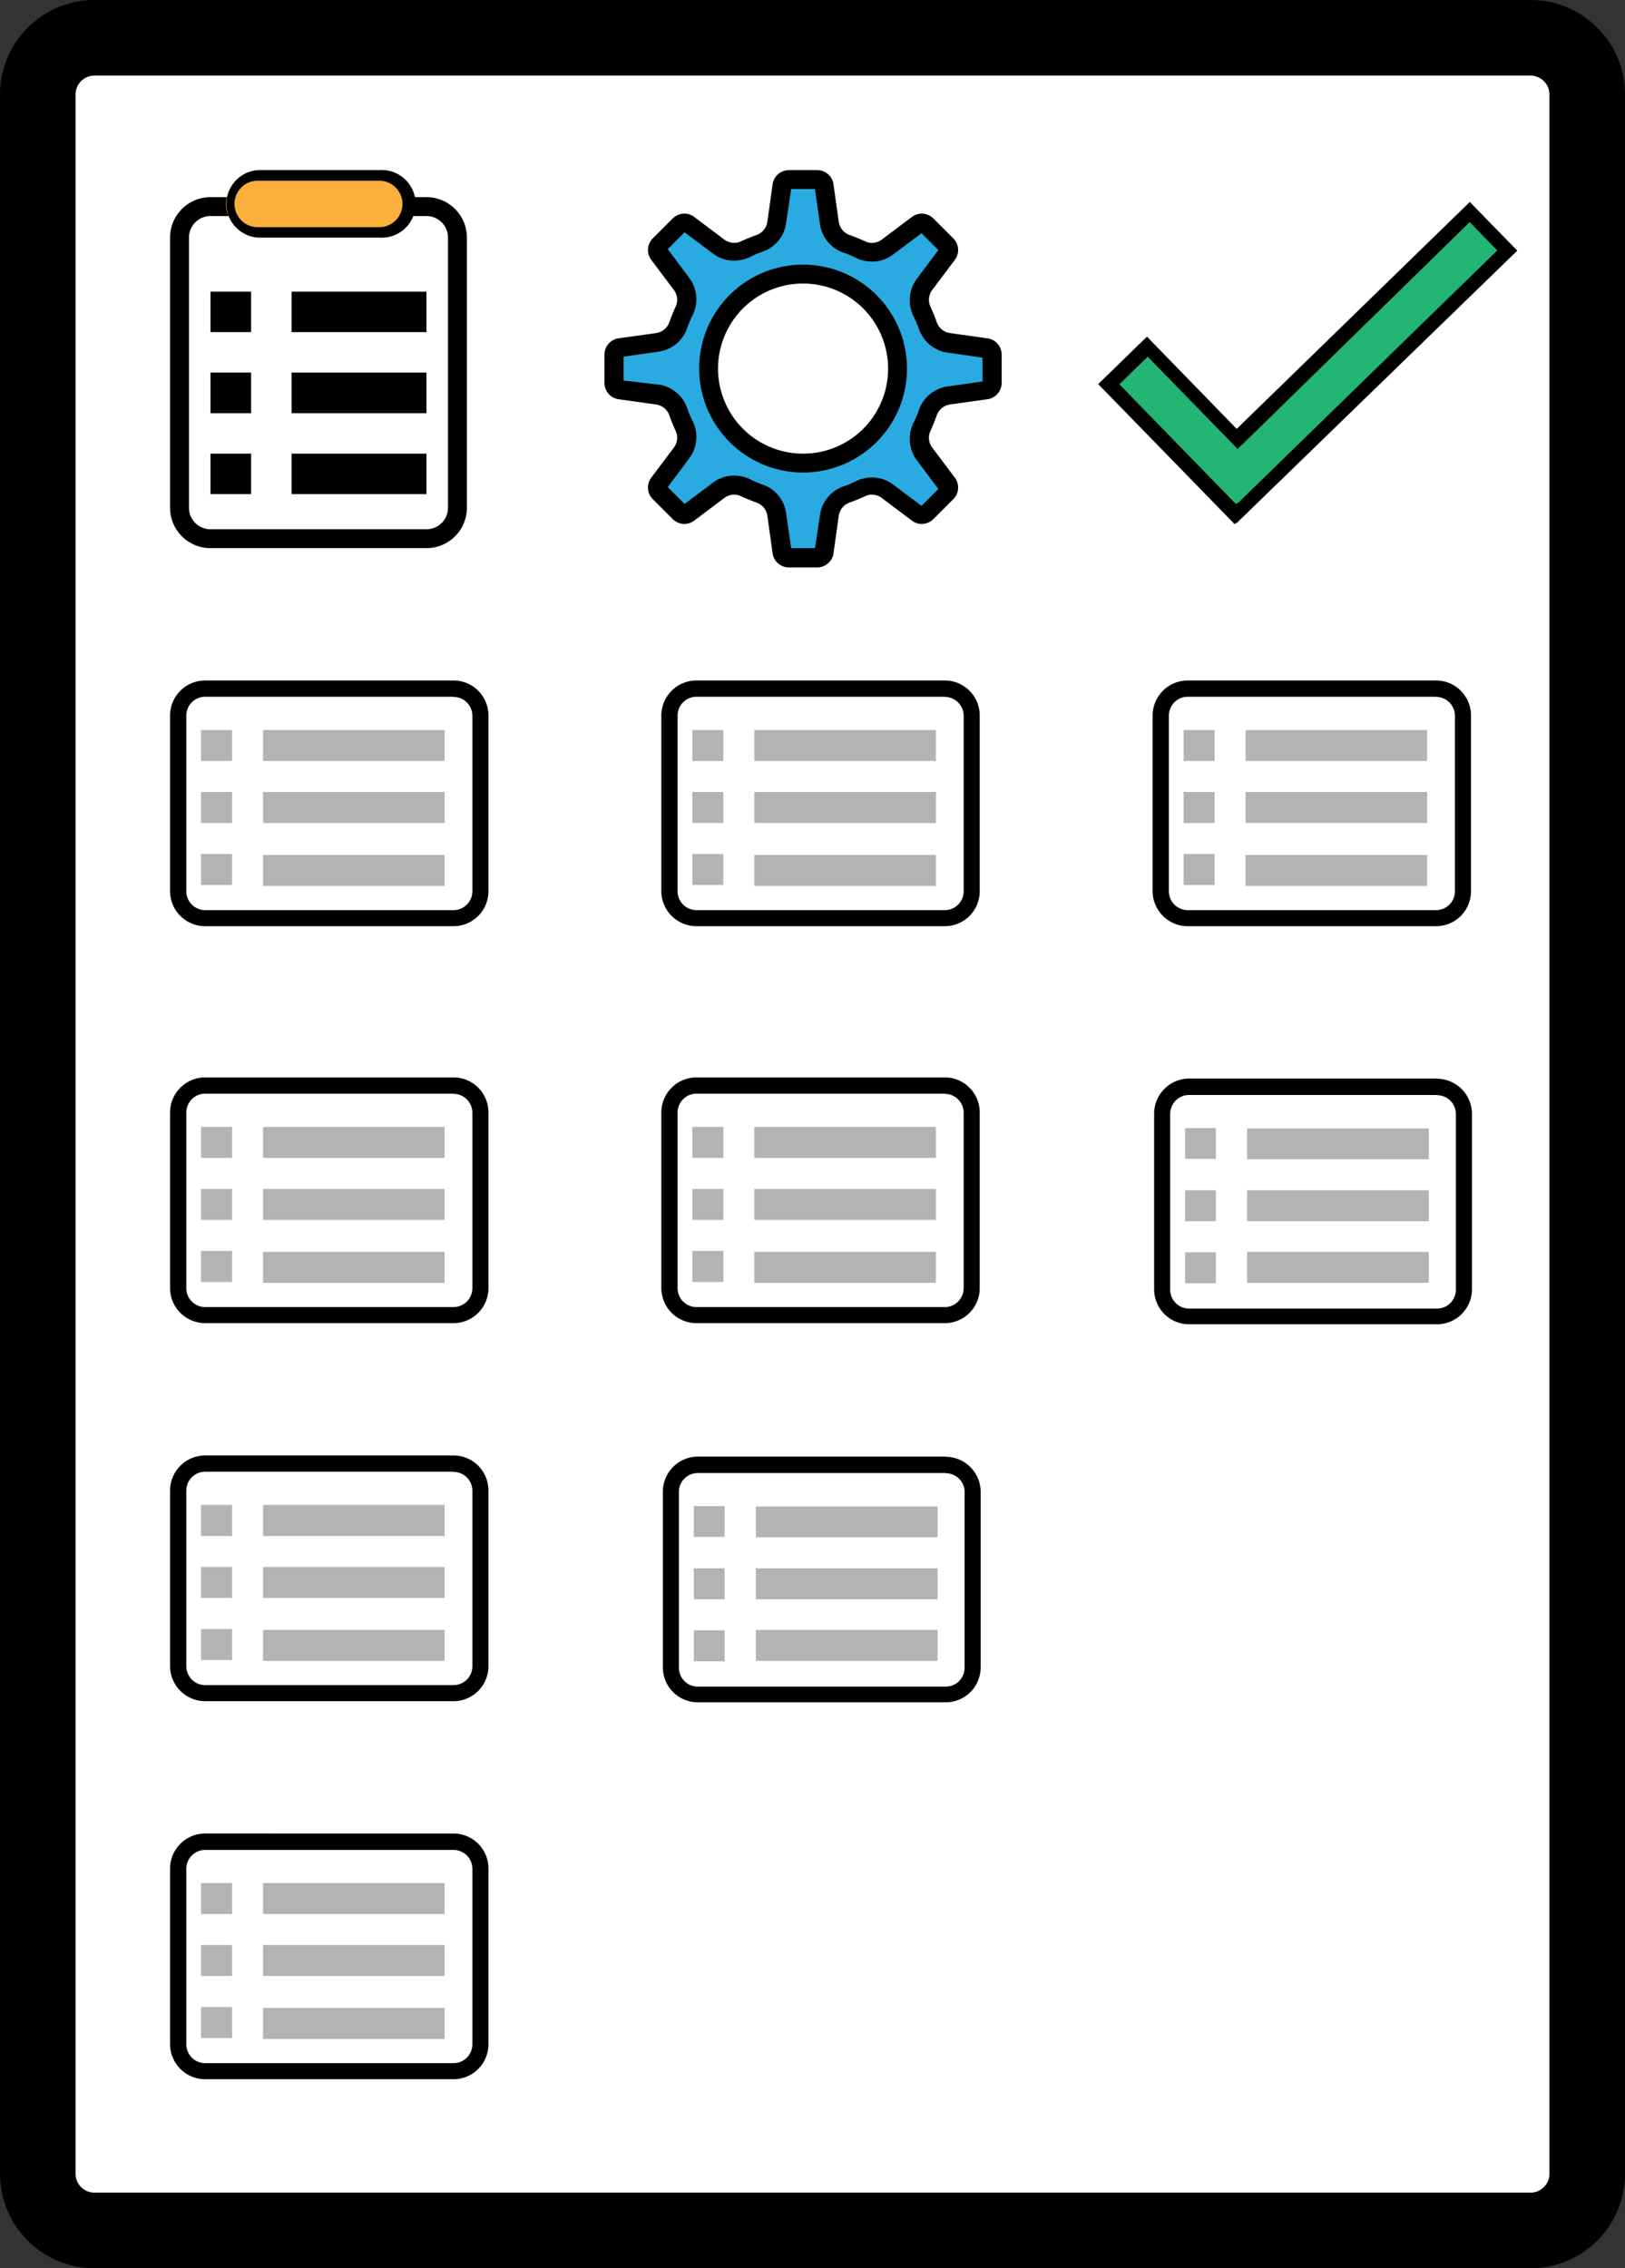 <svg id="Layer_1" data-name="Layer 1" xmlns="http://www.w3.org/2000/svg" viewBox="0 0 86 120"><rect x="0" y="0" width="86" height="120" fill="#333333" stroke="none"/><defs><style>.cls-1{fill:#fff;}.cls-2{fill:#29abe2;}.cls-3{fill:#22b573;}.cls-4{fill:#fbb03b;}.cls-5{fill:#b3b3b3;}</style></defs><title>kanban_peter</title><rect class="cls-1" x="2" y="2" width="82" height="116" rx="3.05"/><path d="M102,8a1,1,0,0,1,1,1.05V119a1,1,0,0,1-1,1H26.05A1,1,0,0,1,25,119V9.05A1,1,0,0,1,26.05,8H102m0-4H26.05A5,5,0,0,0,21,9.05V119a5,5,0,0,0,5.05,5H102a5,5,0,0,0,5-5V9.05A5,5,0,0,0,102,4Z" transform="translate(-21 -4)"/><path class="cls-2" d="M62.75,33.5a.36.36,0,0,1-.36-.31l-.29-2a1.35,1.35,0,0,0-.92-1.09,6.29,6.29,0,0,1-.71-.3,1.48,1.48,0,0,0-.62-.14,1.34,1.34,0,0,0-.81.27l-1.61,1.21a.38.38,0,0,1-.21.07A.36.36,0,0,1,57,31.1L55.9,30a.37.37,0,0,1,0-.47L57.07,28a1.37,1.37,0,0,0,.12-1.43c-.11-.23-.2-.47-.29-.71a1.35,1.35,0,0,0-1.09-.92l-2-.29a.36.36,0,0,1-.31-.36v-1.5a.36.36,0,0,1,.31-.36l2-.29a1.35,1.35,0,0,0,1.09-.92,6.29,6.29,0,0,1,.3-.71A1.39,1.39,0,0,0,57.07,19l-1.21-1.61a.37.37,0,0,1,0-.47L57,15.9a.36.36,0,0,1,.26-.11.34.34,0,0,1,.21.07L59,17.07a1.35,1.35,0,0,0,1.43.12c.23-.11.47-.2.71-.29a1.35,1.35,0,0,0,.92-1.09l.29-2a.36.36,0,0,1,.36-.31h1.5a.36.36,0,0,1,.36.31l.29,2a1.35,1.35,0,0,0,.92,1.09c.24.09.48.18.71.29a1.35,1.35,0,0,0,.62.15,1.29,1.29,0,0,0,.8-.27l1.62-1.21a.34.34,0,0,1,.21-.07.36.36,0,0,1,.26.11L71.1,17a.35.35,0,0,1,0,.47L69.93,19a1.41,1.41,0,0,0-.13,1.43,6.29,6.29,0,0,1,.3.71,1.35,1.35,0,0,0,1.09.92l2,.29a.36.36,0,0,1,.31.36v1.5a.36.36,0,0,1-.31.36l-2,.29a1.35,1.35,0,0,0-1.1.92,6.29,6.29,0,0,1-.3.71A1.41,1.41,0,0,0,69.93,28l1.21,1.61a.35.35,0,0,1,0,.47L70,31.1a.36.36,0,0,1-.26.11h0a.34.34,0,0,1-.21-.07L68,29.93a1.34,1.34,0,0,0-.81-.27,1.48,1.48,0,0,0-.62.14,6.29,6.29,0,0,1-.71.3,1.35,1.35,0,0,0-.92,1.09l-.29,2a.36.36,0,0,1-.36.31Zm.75-15a5,5,0,1,0,5,5A5,5,0,0,0,63.5,18.5Z" transform="translate(-21 -4)"/><path d="M64.13,14l.27,1.88a1.87,1.87,0,0,0,1.25,1.49,4.84,4.84,0,0,1,.66.28,2,2,0,0,0,.84.19,1.85,1.85,0,0,0,1.11-.37l1.51-1.13.89.89-1.13,1.51a1.9,1.9,0,0,0-.18,2,4.84,4.84,0,0,1,.28.66,1.87,1.87,0,0,0,1.49,1.25l1.88.27v1.26l-1.88.27a1.87,1.87,0,0,0-1.49,1.25,4.84,4.84,0,0,1-.28.66,1.9,1.9,0,0,0,.18,2l1.13,1.51-.89.89-1.51-1.13a1.85,1.85,0,0,0-1.11-.37,2,2,0,0,0-.84.19,4.84,4.84,0,0,1-.66.28,1.87,1.87,0,0,0-1.25,1.49L64.13,33H62.87l-.27-1.88a1.87,1.87,0,0,0-1.25-1.49,4.84,4.84,0,0,1-.66-.28,2,2,0,0,0-.84-.19,1.85,1.85,0,0,0-1.11.37l-1.51,1.13-.89-.89,1.13-1.51a1.9,1.9,0,0,0,.18-2,4.84,4.84,0,0,1-.28-.66,1.87,1.87,0,0,0-1.49-1.25L54,24.13V22.87l1.88-.27a1.87,1.87,0,0,0,1.49-1.25,4.84,4.84,0,0,1,.28-.66,1.9,1.9,0,0,0-.18-2l-1.13-1.51.89-.89,1.51,1.13a1.85,1.85,0,0,0,1.11.37,2,2,0,0,0,.84-.19,4.84,4.84,0,0,1,.66-.28,1.87,1.87,0,0,0,1.25-1.49L62.87,14h1.26M63.5,29A5.5,5.5,0,1,0,58,23.5,5.51,5.51,0,0,0,63.5,29m.75-16h-1.5a.87.87,0,0,0-.86.74l-.28,2a.88.88,0,0,1-.59.7c-.26.09-.52.2-.77.31a.79.79,0,0,1-.4.1.87.87,0,0,1-.51-.17l-1.61-1.21a.87.87,0,0,0-.51-.17.9.9,0,0,0-.61.25l-1.07,1.07a.87.87,0,0,0-.08,1.12l1.21,1.61a.86.86,0,0,1,.07.91c-.11.25-.22.51-.31.77a.88.88,0,0,1-.7.59l-2,.28a.87.87,0,0,0-.74.86v1.5a.87.87,0,0,0,.74.86l2,.28a.88.88,0,0,1,.7.59c.09.26.2.52.31.77a.86.86,0,0,1-.07.91l-1.21,1.61a.87.87,0,0,0,.08,1.12l1.07,1.07a.9.9,0,0,0,.61.25.87.87,0,0,0,.51-.17l1.61-1.21a.87.87,0,0,1,.51-.17.79.79,0,0,1,.4.1c.25.11.51.22.77.31a.88.88,0,0,1,.59.7l.28,2a.87.87,0,0,0,.86.74h1.5a.87.87,0,0,0,.86-.74l.28-2a.88.88,0,0,1,.59-.7c.26-.09.52-.2.77-.31a.79.79,0,0,1,.4-.1.87.87,0,0,1,.51.17l1.61,1.21a.87.87,0,0,0,.51.17.9.9,0,0,0,.61-.25l1.07-1.07a.87.87,0,0,0,.08-1.12l-1.21-1.61a.86.86,0,0,1-.07-.91c.11-.25.22-.51.31-.77a.88.88,0,0,1,.7-.59l2-.28a.87.87,0,0,0,.74-.86v-1.5a.87.87,0,0,0-.74-.86l-2-.28a.88.88,0,0,1-.7-.59c-.09-.26-.2-.52-.31-.77a.86.86,0,0,1,.07-.91l1.21-1.61a.87.87,0,0,0-.08-1.12l-1.07-1.07a.9.9,0,0,0-.61-.25.87.87,0,0,0-.51.17l-1.61,1.21a.87.87,0,0,1-.51.17.79.79,0,0,1-.4-.1c-.25-.11-.51-.22-.77-.31a.88.88,0,0,1-.59-.7l-.28-2a.87.87,0,0,0-.86-.74ZM63.5,28A4.5,4.5,0,1,1,68,23.5,4.49,4.49,0,0,1,63.5,28Z" transform="translate(-21 -4)"/><polygon class="cls-3" points="58.66 20.33 60.7 18.34 65.46 23.22 77.78 11.22 79.77 13.26 65.48 27.17 65.39 27.24 58.66 20.33"/><path d="M98.78,15.75l1.46,1.5L86.49,30.64l0-.05-.08.08-6.17-6.34,1.5-1.46,4.24,4.35.52.53.54-.52L98.78,15.75m0-1.06-12.33,12-4.75-4.88-2.58,2.51,7.22,7.41.08-.08,0,.05L101.3,17.26l-2.51-2.57Z" transform="translate(-21 -4)"/><path d="M43.57,15.43a1.14,1.14,0,0,1,1.14,1.14V30.86A1.14,1.14,0,0,1,43.57,32H32.14A1.14,1.14,0,0,1,31,30.86V16.57a1.14,1.14,0,0,1,1.14-1.14H43.57m0-1H32.14A2.14,2.14,0,0,0,30,16.57V30.86A2.14,2.14,0,0,0,32.14,33H43.57a2.14,2.14,0,0,0,2.14-2.14V16.57a2.14,2.14,0,0,0-2.14-2.14Z" transform="translate(-21 -4)"/><path class="cls-4" d="M34.64,16.29a1.51,1.51,0,1,1,0-3h6.43a1.51,1.51,0,1,1,0,3Z" transform="translate(-21 -4)"/><path d="M41.07,13.56a1.23,1.23,0,0,1,0,2.46H34.64a1.23,1.23,0,0,1,0-2.46h6.43m0-.56H34.64a1.79,1.79,0,0,0,0,3.57h6.43a1.79,1.79,0,1,0,0-3.57Z" transform="translate(-21 -4)"/><rect x="11.35" y="15.64" width="1.73" height="1.73"/><path d="M33.87,19.85v1.3H32.56v-1.3h1.31m.42-.42H32.14v2.14h2.15V19.43Z" transform="translate(-21 -4)"/><rect x="15.81" y="15.81" width="6.38" height="1.38"/><path d="M42.81,20.19v.62H37.19v-.62h5.62m.76-.76H36.43v2.14h7.14V19.43Z" transform="translate(-21 -4)"/><rect x="15.81" y="24.38" width="6.38" height="1.38"/><path d="M42.81,28.76v.62H37.19v-.62h5.62m.76-.76H36.43v2.14h7.14V28Z" transform="translate(-21 -4)"/><rect x="15.81" y="20.1" width="6.38" height="1.38"/><path d="M42.81,24.48v.62H37.19v-.62h5.62m.76-.77H36.43v2.15h7.14V23.71Z" transform="translate(-21 -4)"/><rect x="11.35" y="24.21" width="1.73" height="1.73"/><path d="M33.87,28.42v1.31H32.56V28.42h1.31m.42-.42H32.14v2.14h2.15V28Z" transform="translate(-21 -4)"/><rect x="11.35" y="19.92" width="1.73" height="1.73"/><path d="M33.87,24.13v1.31H32.56V24.13h1.31m.42-.42H32.14v2.15h2.15V23.71Z" transform="translate(-21 -4)"/><path d="M71,40.87a1,1,0,0,1,1,1v9.28a1,1,0,0,1-1,1H57.86a1,1,0,0,1-1-1V41.86a1,1,0,0,1,1-1H71M71,40H57.86A1.86,1.86,0,0,0,56,41.86v9.28A1.86,1.86,0,0,0,57.86,53H71a1.85,1.85,0,0,0,1.85-1.86V41.86A1.85,1.85,0,0,0,71,40Z" transform="translate(-21 -4)"/><rect class="cls-5" x="36.8" y="38.78" width="1.32" height="1.32"/><path class="cls-5" d="M59,42.94v1H58v-1h1m.32-.32H57.64v1.64h1.64V42.62Z" transform="translate(-21 -4)"/><rect class="cls-5" x="40.3" y="39.01" width="8.84" height="0.87"/><path class="cls-5" d="M69.76,43.39v.1H61.69v-.1h8.07m.77-.77H60.92v1.64h9.61V42.62Z" transform="translate(-21 -4)"/><rect class="cls-5" x="40.3" y="45.56" width="8.84" height="0.87"/><path class="cls-5" d="M69.76,50V50H61.69V50h8.07m.77-.77H60.92v1.64h9.61V49.18Z" transform="translate(-21 -4)"/><rect class="cls-5" x="40.3" y="42.29" width="8.84" height="0.87"/><path class="cls-5" d="M69.76,46.67v.1H61.69v-.1h8.07m.77-.77H60.92v1.64h9.61V45.9Z" transform="translate(-21 -4)"/><rect class="cls-5" x="36.8" y="45.34" width="1.32" height="1.32"/><path class="cls-5" d="M59,49.5v1H58v-1h1m.32-.32H57.64v1.64h1.64V49.18Z" transform="translate(-21 -4)"/><rect class="cls-5" x="36.8" y="42.06" width="1.32" height="1.32"/><path class="cls-5" d="M59,46.22v1H58v-1h1m.32-.32H57.64v1.64h1.64V45.9Z" transform="translate(-21 -4)"/><path d="M71,61.87a1,1,0,0,1,1,1v9.28a1,1,0,0,1-1,1H57.86a1,1,0,0,1-1-1V62.86a1,1,0,0,1,1-1H71M71,61H57.86A1.86,1.86,0,0,0,56,62.86v9.28A1.86,1.86,0,0,0,57.86,74H71a1.85,1.85,0,0,0,1.85-1.86V62.86A1.85,1.85,0,0,0,71,61Z" transform="translate(-21 -4)"/><rect class="cls-5" x="36.8" y="59.78" width="1.32" height="1.32"/><path class="cls-5" d="M59,63.94v1H58v-1h1m.32-.32H57.64v1.64h1.64V63.62Z" transform="translate(-21 -4)"/><rect class="cls-5" x="40.3" y="60.01" width="8.84" height="0.87"/><path class="cls-5" d="M69.76,64.39v.1H61.69v-.1h8.07m.77-.77H60.92v1.64h9.61V63.62Z" transform="translate(-21 -4)"/><rect class="cls-5" x="40.3" y="66.56" width="8.84" height="0.87"/><path class="cls-5" d="M69.76,71V71H61.69V71h8.07m.77-.77H60.92v1.64h9.61V70.18Z" transform="translate(-21 -4)"/><rect class="cls-5" x="40.3" y="63.29" width="8.84" height="0.87"/><path class="cls-5" d="M69.76,67.67v.1H61.69v-.1h8.07m.77-.77H60.92v1.64h9.61V66.9Z" transform="translate(-21 -4)"/><rect class="cls-5" x="36.8" y="66.34" width="1.32" height="1.32"/><path class="cls-5" d="M59,70.5v1H58v-1h1m.32-.32H57.64v1.64h1.64V70.18Z" transform="translate(-21 -4)"/><rect class="cls-5" x="36.8" y="63.06" width="1.32" height="1.32"/><path class="cls-5" d="M59,67.22v1H58v-1h1m.32-.32H57.64v1.64h1.64V66.9Z" transform="translate(-21 -4)"/><path d="M97,40.87a1,1,0,0,1,1,1v9.28a1,1,0,0,1-1,1H83.86a1,1,0,0,1-1-1V41.86a1,1,0,0,1,1-1H97M97,40H83.86A1.86,1.86,0,0,0,82,41.86v9.28A1.86,1.86,0,0,0,83.86,53H97a1.85,1.85,0,0,0,1.85-1.86V41.86A1.85,1.85,0,0,0,97,40Z" transform="translate(-21 -4)"/><rect class="cls-5" x="62.8" y="38.78" width="1.32" height="1.32"/><path class="cls-5" d="M85,42.94v1H84v-1h1m.32-.32H83.64v1.64h1.64V42.62Z" transform="translate(-21 -4)"/><rect class="cls-5" x="66.3" y="39.01" width="8.84" height="0.87"/><path class="cls-5" d="M95.76,43.39v.1H87.69v-.1h8.07m.77-.77H86.92v1.64h9.61V42.62Z" transform="translate(-21 -4)"/><rect class="cls-5" x="66.3" y="45.56" width="8.84" height="0.87"/><path class="cls-5" d="M95.76,50V50H87.69V50h8.07m.77-.77H86.92v1.64h9.61V49.18Z" transform="translate(-21 -4)"/><rect class="cls-5" x="66.3" y="42.29" width="8.84" height="0.87"/><path class="cls-5" d="M95.76,46.67v.1H87.69v-.1h8.07m.77-.77H86.92v1.64h9.61V45.9Z" transform="translate(-21 -4)"/><rect class="cls-5" x="62.8" y="45.34" width="1.32" height="1.32"/><path class="cls-5" d="M85,49.5v1H84v-1h1m.32-.32H83.64v1.64h1.64V49.18Z" transform="translate(-21 -4)"/><rect class="cls-5" x="62.8" y="42.06" width="1.32" height="1.32"/><path class="cls-5" d="M85,46.22v1H84v-1h1m.32-.32H83.64v1.64h1.64V45.9Z" transform="translate(-21 -4)"/><path d="M45,81.87a1,1,0,0,1,1,1v9.28a1,1,0,0,1-1,1H31.86a1,1,0,0,1-1-1V82.86a1,1,0,0,1,1-1H45M45,81H31.86A1.86,1.86,0,0,0,30,82.86v9.28A1.86,1.86,0,0,0,31.86,94H45a1.85,1.85,0,0,0,1.85-1.86V82.86A1.85,1.85,0,0,0,45,81Z" transform="translate(-21 -4)"/><rect class="cls-5" x="10.8" y="79.78" width="1.32" height="1.32"/><path class="cls-5" d="M33,83.94v1H32v-1h1m.32-.32H31.64v1.64h1.64V83.62Z" transform="translate(-21 -4)"/><rect class="cls-5" x="14.3" y="80.01" width="8.84" height="0.87"/><path class="cls-5" d="M43.76,84.39v.1H35.69v-.1h8.07m.77-.77H34.92v1.64h9.61V83.62Z" transform="translate(-21 -4)"/><rect class="cls-5" x="14.3" y="86.56" width="8.84" height="0.87"/><path class="cls-5" d="M43.76,91V91H35.69V91h8.07m.77-.77H34.92v1.64h9.61V90.18Z" transform="translate(-21 -4)"/><rect class="cls-5" x="14.3" y="83.29" width="8.84" height="0.87"/><path class="cls-5" d="M43.76,87.67v.1H35.69v-.1h8.07m.77-.77H34.92v1.64h9.61V86.9Z" transform="translate(-21 -4)"/><rect class="cls-5" x="10.8" y="86.34" width="1.32" height="1.32"/><path class="cls-5" d="M33,90.5v1H32v-1h1m.32-.32H31.64v1.64h1.64V90.18Z" transform="translate(-21 -4)"/><rect class="cls-5" x="10.8" y="83.06" width="1.32" height="1.32"/><path class="cls-5" d="M33,87.22v1H32v-1h1m.32-.32H31.64v1.64h1.64V86.9Z" transform="translate(-21 -4)"/><path d="M45,101.87a1,1,0,0,1,1,1v9.28a1,1,0,0,1-1,1H31.86a1,1,0,0,1-1-1v-9.28a1,1,0,0,1,1-1H45m0-.87H31.86A1.86,1.86,0,0,0,30,102.86v9.28A1.86,1.86,0,0,0,31.86,114H45a1.85,1.85,0,0,0,1.85-1.86v-9.28A1.85,1.85,0,0,0,45,101Z" transform="translate(-21 -4)"/><rect class="cls-5" x="10.8" y="99.78" width="1.32" height="1.32"/><path class="cls-5" d="M33,103.94v1H32v-1h1m.32-.32H31.64v1.64h1.64v-1.64Z" transform="translate(-21 -4)"/><rect class="cls-5" x="14.3" y="100.01" width="8.84" height="0.87"/><path class="cls-5" d="M43.76,104.39v.1H35.69v-.1h8.07m.77-.77H34.92v1.64h9.61v-1.64Z" transform="translate(-21 -4)"/><rect class="cls-5" x="14.3" y="106.56" width="8.84" height="0.87"/><path class="cls-5" d="M43.76,111V111H35.69V111h8.07m.77-.77H34.92v1.64h9.61v-1.64Z" transform="translate(-21 -4)"/><rect class="cls-5" x="14.3" y="103.29" width="8.84" height="0.87"/><path class="cls-5" d="M43.76,107.67v.1H35.69v-.1h8.07m.77-.77H34.92v1.64h9.61V106.9Z" transform="translate(-21 -4)"/><rect class="cls-5" x="10.8" y="106.34" width="1.32" height="1.32"/><path class="cls-5" d="M33,110.5v1H32v-1h1m.32-.32H31.64v1.64h1.64v-1.64Z" transform="translate(-21 -4)"/><rect class="cls-5" x="10.8" y="103.06" width="1.32" height="1.32"/><path class="cls-5" d="M33,107.22v1H32v-1h1m.32-.32H31.64v1.64h1.64V106.9Z" transform="translate(-21 -4)"/><path d="M45,61.87a1,1,0,0,1,1,1v9.28a1,1,0,0,1-1,1H31.86a1,1,0,0,1-1-1V62.86a1,1,0,0,1,1-1H45M45,61H31.86A1.86,1.86,0,0,0,30,62.86v9.28A1.86,1.86,0,0,0,31.86,74H45a1.85,1.85,0,0,0,1.85-1.86V62.86A1.85,1.85,0,0,0,45,61Z" transform="translate(-21 -4)"/><rect class="cls-5" x="10.8" y="59.78" width="1.32" height="1.32"/><path class="cls-5" d="M33,63.94v1H32v-1h1m.32-.32H31.64v1.64h1.64V63.62Z" transform="translate(-21 -4)"/><rect class="cls-5" x="14.3" y="60.01" width="8.84" height="0.87"/><path class="cls-5" d="M43.76,64.39v.1H35.69v-.1h8.07m.77-.77H34.92v1.64h9.61V63.62Z" transform="translate(-21 -4)"/><rect class="cls-5" x="14.3" y="66.56" width="8.84" height="0.87"/><path class="cls-5" d="M43.76,71V71H35.69V71h8.07m.77-.77H34.92v1.64h9.61V70.18Z" transform="translate(-21 -4)"/><rect class="cls-5" x="14.3" y="63.29" width="8.84" height="0.87"/><path class="cls-5" d="M43.76,67.67v.1H35.69v-.1h8.07m.77-.77H34.92v1.64h9.61V66.9Z" transform="translate(-21 -4)"/><rect class="cls-5" x="10.8" y="66.34" width="1.32" height="1.32"/><path class="cls-5" d="M33,70.5v1H32v-1h1m.32-.32H31.64v1.64h1.64V70.18Z" transform="translate(-21 -4)"/><rect class="cls-5" x="10.8" y="63.06" width="1.32" height="1.32"/><path class="cls-5" d="M33,67.22v1H32v-1h1m.32-.32H31.64v1.64h1.64V66.9Z" transform="translate(-21 -4)"/><path d="M45,40.87a1,1,0,0,1,1,1v9.28a1,1,0,0,1-1,1H31.86a1,1,0,0,1-1-1V41.86a1,1,0,0,1,1-1H45M45,40H31.86A1.86,1.86,0,0,0,30,41.86v9.28A1.86,1.86,0,0,0,31.86,53H45a1.85,1.85,0,0,0,1.85-1.86V41.86A1.85,1.85,0,0,0,45,40Z" transform="translate(-21 -4)"/><rect class="cls-5" x="10.8" y="38.78" width="1.32" height="1.32"/><path class="cls-5" d="M33,42.94v1H32v-1h1m.32-.32H31.64v1.64h1.64V42.62Z" transform="translate(-21 -4)"/><rect class="cls-5" x="14.3" y="39.01" width="8.84" height="0.87"/><path class="cls-5" d="M43.76,43.39v.1H35.69v-.1h8.07m.77-.77H34.92v1.64h9.61V42.62Z" transform="translate(-21 -4)"/><rect class="cls-5" x="14.3" y="45.56" width="8.84" height="0.87"/><path class="cls-5" d="M43.76,50V50H35.69V50h8.07m.77-.77H34.92v1.64h9.61V49.18Z" transform="translate(-21 -4)"/><rect class="cls-5" x="14.3" y="42.29" width="8.84" height="0.87"/><path class="cls-5" d="M43.76,46.67v.1H35.69v-.1h8.07m.77-.77H34.92v1.64h9.61V45.9Z" transform="translate(-21 -4)"/><rect class="cls-5" x="10.8" y="45.34" width="1.32" height="1.32"/><path class="cls-5" d="M33,49.5v1H32v-1h1m.32-.32H31.64v1.64h1.64V49.18Z" transform="translate(-21 -4)"/><rect class="cls-5" x="10.8" y="42.06" width="1.32" height="1.32"/><path class="cls-5" d="M33,46.22v1H32v-1h1m.32-.32H31.64v1.64h1.64V45.9Z" transform="translate(-21 -4)"/><path d="M71.05,81.94a1,1,0,0,1,1,1v9.29a1,1,0,0,1-1,1H57.93a1,1,0,0,1-1-1V82.93a1,1,0,0,1,1-1H71.05m0-.87H57.93a1.86,1.86,0,0,0-1.85,1.86v9.29a1.85,1.85,0,0,0,1.85,1.85H71.05a1.85,1.85,0,0,0,1.85-1.85V82.93a1.86,1.86,0,0,0-1.85-1.86Z" transform="translate(-21 -4)"/><rect class="cls-5" x="36.88" y="79.86" width="1.32" height="1.32"/><path class="cls-5" d="M59,84v1H58V84h1m.31-.32H57.72v1.63h1.63V83.7Z" transform="translate(-21 -4)"/><rect class="cls-5" x="40.38" y="80.08" width="8.84" height="0.87"/><path class="cls-5" d="M69.83,84.47v.09H61.77v-.09h8.06m.78-.77H61v1.63h9.62V83.7Z" transform="translate(-21 -4)"/><rect class="cls-5" x="40.38" y="86.64" width="8.84" height="0.87"/><path class="cls-5" d="M69.83,91v.1H61.77V91h8.06m.78-.77H61v1.64h9.62V90.25Z" transform="translate(-21 -4)"/><rect class="cls-5" x="40.38" y="83.36" width="8.84" height="0.87"/><path class="cls-5" d="M69.83,87.75v.09H61.77v-.09h8.06m.78-.78H61v1.64h9.62V87Z" transform="translate(-21 -4)"/><rect class="cls-5" x="36.88" y="86.41" width="1.32" height="1.32"/><path class="cls-5" d="M59,90.57v1H58v-1h1m.31-.32H57.72v1.64h1.63V90.25Z" transform="translate(-21 -4)"/><rect class="cls-5" x="36.88" y="83.13" width="1.32" height="1.32"/><path class="cls-5" d="M59,87.29v1H58v-1h1m.31-.32H57.72v1.64h1.63V87Z" transform="translate(-21 -4)"/><path d="M97.05,61.94a1,1,0,0,1,1,1v9.29a1,1,0,0,1-1,1H83.93a1,1,0,0,1-1-1V62.93a1,1,0,0,1,1-1H97.05m0-.87H83.93a1.86,1.86,0,0,0-1.85,1.86v9.29a1.85,1.85,0,0,0,1.85,1.85H97.05a1.85,1.85,0,0,0,1.85-1.85V62.93a1.86,1.86,0,0,0-1.85-1.86Z" transform="translate(-21 -4)"/><rect class="cls-5" x="62.88" y="59.86" width="1.32" height="1.32"/><path class="cls-5" d="M85,64v1H84V64h1m.31-.32H83.72v1.63h1.63V63.7Z" transform="translate(-21 -4)"/><rect class="cls-5" x="66.38" y="60.08" width="8.84" height="0.87"/><path class="cls-5" d="M95.83,64.47v.09H87.77v-.09h8.06m.78-.77H87v1.63h9.62V63.7Z" transform="translate(-21 -4)"/><rect class="cls-5" x="66.38" y="66.64" width="8.84" height="0.87"/><path class="cls-5" d="M95.83,71v.1H87.77V71h8.06m.78-.77H87v1.64h9.62V70.25Z" transform="translate(-21 -4)"/><rect class="cls-5" x="66.38" y="63.36" width="8.84" height="0.87"/><path class="cls-5" d="M95.83,67.75v.09H87.77v-.09h8.06m.78-.78H87v1.64h9.62V67Z" transform="translate(-21 -4)"/><rect class="cls-5" x="62.88" y="66.41" width="1.32" height="1.32"/><path class="cls-5" d="M85,70.57v1H84v-1h1m.31-.32H83.72v1.64h1.63V70.25Z" transform="translate(-21 -4)"/><rect class="cls-5" x="62.88" y="63.13" width="1.32" height="1.32"/><path class="cls-5" d="M85,67.29v1H84v-1h1m.31-.32H83.72v1.64h1.63V67Z" transform="translate(-21 -4)"/></svg>